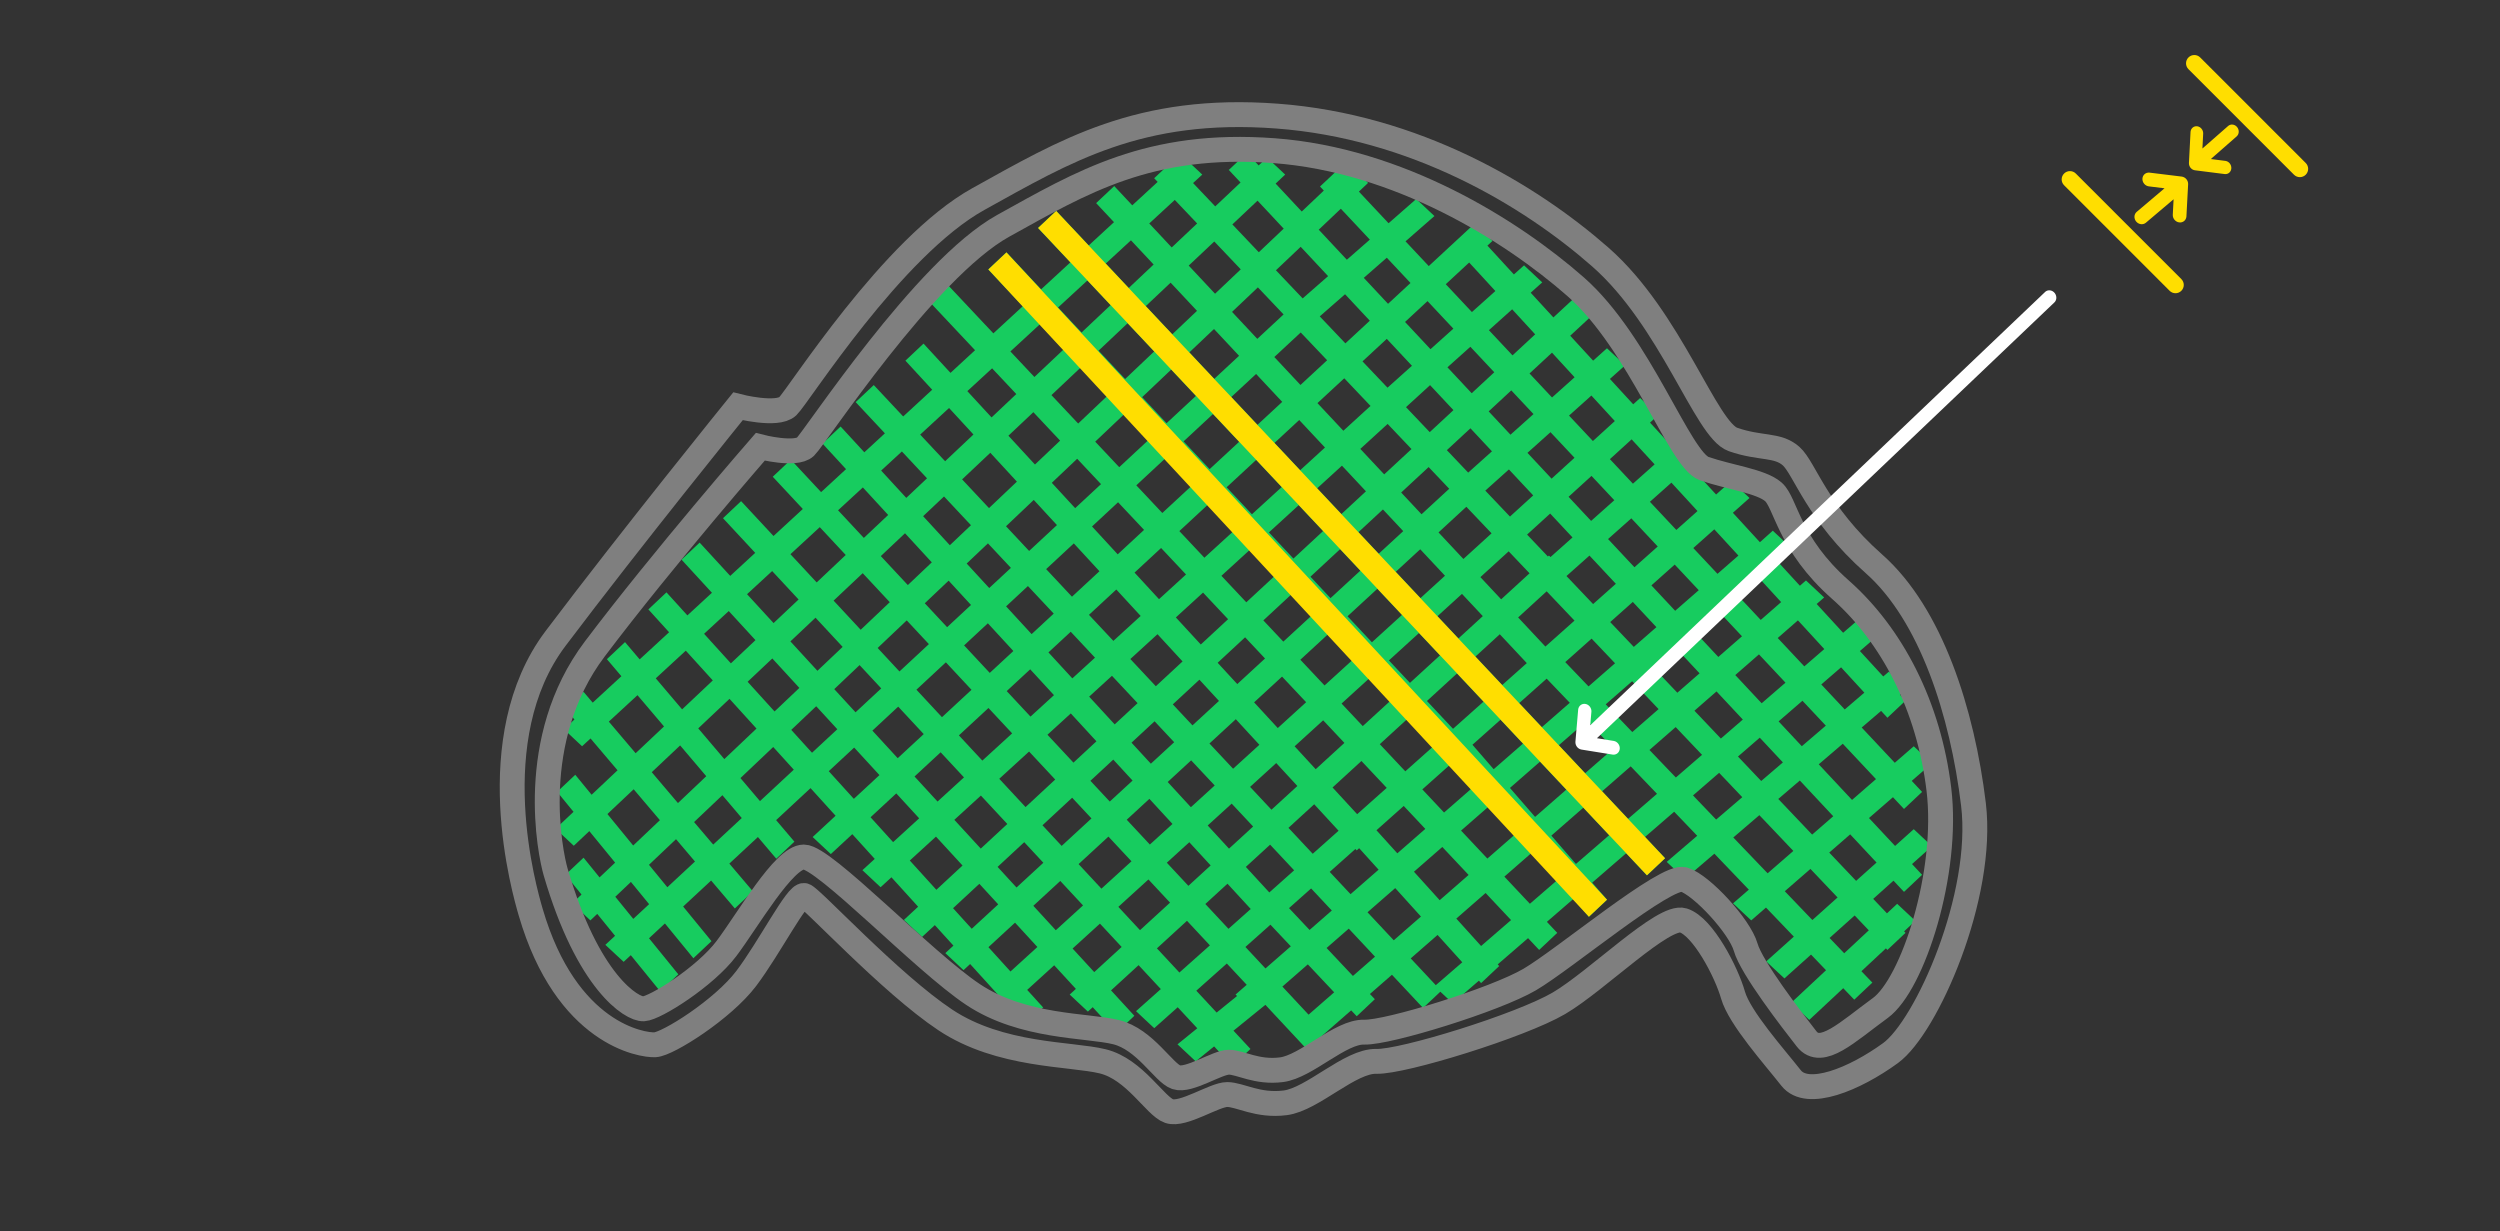 <svg 
 xmlns="http://www.w3.org/2000/svg"
 xmlns:xlink="http://www.w3.org/1999/xlink"
 width="301.5px" height="148.5px">
<rect width="100%" height="100%" fill="#333333" stroke="none"/>
<path fill-rule="evenodd"  fill="none"
 d="M-0.003,-0.001 L299.998,-0.001 L299.998,146.998 L-0.003,146.998 L-0.003,-0.001 Z"/>
<path fill-rule="evenodd"  fill="rgb(23, 204, 95)"
 d="M231.805,95.504 L229.622,97.561 L228.290,96.142 L225.400,98.655 L228.546,102.020 L230.800,100.000 L232.993,102.055 L230.592,104.206 L231.805,105.504 L229.622,107.561 L228.357,106.209 L225.908,108.403 L227.569,110.150 L228.800,109.000 L230.993,111.055 L229.634,112.324 L229.805,112.504 L227.622,114.562 L227.441,114.371 L224.487,117.128 L225.806,118.504 L223.621,120.561 L222.294,119.176 L218.199,122.999 L216.006,120.945 L220.220,117.011 L218.410,115.122 L215.199,117.999 L213.006,115.944 L216.338,112.959 L212.978,109.452 L211.199,110.999 L209.006,108.944 L210.908,107.291 L206.753,102.955 L203.199,105.999 L201.007,103.945 L204.684,100.795 L201.905,97.894 L198.390,100.936 L200.806,103.504 L198.622,105.562 L196.118,102.900 L192.019,106.447 L193.805,108.504 L191.622,110.561 L189.752,108.408 L186.554,111.175 L187.805,112.504 L185.622,114.562 L184.284,113.139 L180.625,116.304 L180.805,116.504 L178.621,118.561 L178.356,118.268 L175.198,120.999 L173.705,119.599 L171.622,121.561 L167.870,117.556 L165.213,119.876 L165.805,120.504 L163.622,122.561 L162.952,121.850 L158.475,125.758 L157.622,126.561 L152.604,121.182 L148.758,124.302 L150.806,126.504 L148.622,128.561 L146.422,126.196 L144.199,127.999 L142.006,125.944 L144.390,124.011 L142.033,121.475 L139.199,123.999 L137.006,121.945 L139.995,119.283 L137.312,116.398 L133.991,119.441 L136.805,122.504 L134.622,124.562 L131.779,121.467 L131.199,121.999 L129.006,119.945 L129.752,119.261 L127.136,116.413 L123.878,119.380 L125.805,121.504 L123.622,123.562 L116.998,116.262 L116.199,116.999 L114.006,114.944 L114.985,114.043 L112.740,111.569 L111.199,112.999 L109.006,110.945 L110.726,109.349 L107.508,105.803 L106.199,106.999 L104.006,104.945 L105.495,103.584 L102.788,100.600 L100.199,102.999 L98.006,100.944 L100.773,98.380 L97.750,95.048 L93.600,98.906 L95.806,101.504 L93.622,103.561 L91.403,100.947 L87.958,104.150 L90.805,107.504 L88.622,109.561 L85.761,106.192 L82.387,109.328 L85.805,113.504 L83.621,115.562 L80.190,111.370 L78.271,113.154 L81.806,117.504 L79.622,119.561 L76.075,115.196 L75.211,115.999 L73.006,113.948 L74.177,112.860 L72.027,110.214 L71.199,110.999 L69.006,108.944 L70.130,107.879 L68.194,105.495 L70.377,103.438 L72.307,105.814 L74.184,104.034 L71.072,100.232 L69.199,101.999 L67.006,99.944 L69.167,97.906 L67.194,95.495 L69.377,93.438 L71.349,95.847 L74.476,92.897 L71.219,89.059 L70.199,89.999 L68.006,87.944 L69.278,86.772 L68.194,85.495 L70.377,83.438 L71.482,84.740 L74.940,81.553 L73.194,79.495 L75.377,77.438 L77.145,79.520 L80.693,76.250 L78.194,73.495 L80.377,71.438 L82.899,74.217 L85.861,71.487 L82.194,67.495 L84.377,65.438 L88.066,69.453 L91.080,66.675 L87.194,62.495 L89.377,60.438 L93.286,64.642 L96.821,61.383 L93.194,57.495 L95.378,55.438 L99.027,59.350 L102.032,56.580 L99.193,53.495 L101.377,51.438 L104.238,54.547 L106.719,52.259 L103.194,48.495 L105.377,46.438 L108.925,50.226 L112.424,47.001 L109.194,43.495 L111.377,41.438 L114.630,44.968 L117.593,42.236 L112.194,36.495 L114.377,34.438 L119.799,40.202 L123.350,36.929 L119.194,32.495 L121.378,30.438 L125.556,34.896 L129.090,31.638 L125.194,27.495 L127.377,25.438 L131.296,29.605 L134.346,26.794 L132.194,24.495 L134.377,22.438 L136.551,24.761 L139.614,21.937 L139.194,21.495 L141.377,19.438 L141.820,19.904 L142.800,19.000 L144.993,21.055 L143.884,22.077 L146.558,24.890 L149.610,22.010 L148.194,20.495 L150.377,18.438 L151.792,19.951 L152.800,19.000 L154.993,21.055 L153.841,22.142 L156.991,25.510 L159.653,22.985 L159.194,22.495 L161.377,20.438 L161.830,20.921 L162.800,20.000 L164.993,22.055 L163.882,23.108 L167.461,26.922 L170.800,24.000 L172.993,26.055 L169.508,29.104 L172.309,32.089 L177.800,27.001 L179.993,29.055 L179.382,29.621 L182.576,33.097 L183.800,32.000 L185.993,34.055 L184.601,35.302 L187.340,38.282 L189.800,36.001 L191.993,38.055 L189.368,40.490 L192.131,43.497 L193.801,42.000 L195.993,44.055 L194.156,45.701 L196.966,48.760 L197.800,48.000 L199.993,50.055 L198.993,50.966 L201.789,54.010 L201.800,54.001 L203.993,56.055 L203.814,56.214 L206.961,59.639 L208.800,58.000 L210.993,60.055 L208.985,61.843 L212.247,65.392 L213.800,64.000 L215.993,66.055 L214.272,67.597 L217.068,70.640 L217.801,70.001 L219.993,72.055 L219.091,72.842 L222.281,76.314 L223.800,75.000 L225.993,77.055 L224.304,78.516 L227.121,81.582 L227.800,81.001 L229.993,83.055 L229.143,83.783 L229.805,84.504 L227.622,86.561 L226.863,85.735 L224.521,87.740 L228.510,91.991 L230.800,90.001 L232.993,92.055 L230.556,94.173 L231.805,95.504 ZM226.312,104.022 L223.134,100.624 L220.606,102.822 L223.846,106.232 L226.312,104.022 ZM87.353,91.546 L91.234,87.866 L87.979,84.280 L84.207,87.840 L87.353,91.546 ZM82.025,89.898 L78.602,93.128 L81.761,96.849 L85.176,93.611 L82.025,89.898 ZM93.411,85.802 L96.404,82.963 L93.141,79.411 L90.162,82.221 L93.411,85.802 ZM98.581,80.899 L101.623,78.014 L98.351,74.495 L95.323,77.352 L98.581,80.899 ZM210.185,86.779 L207.012,83.386 L204.348,85.712 L207.538,89.069 L210.185,86.779 ZM209.599,91.238 L212.401,94.187 L215.018,91.946 L212.228,88.963 L209.599,91.238 ZM204.969,81.202 L202.288,78.335 L199.615,80.730 L202.287,83.543 L204.969,81.202 ZM177.933,79.187 L181.160,82.618 L184.133,79.971 L180.875,76.491 L177.933,79.187 ZM178.827,74.304 L176.315,71.621 L173.354,74.318 L175.880,77.004 L178.827,74.304 ZM175.720,81.214 L172.089,84.540 L175.235,87.896 L178.919,84.614 L175.720,81.214 ZM173.668,79.031 L171.135,76.339 L167.503,79.647 L170.041,82.354 L173.668,79.031 ZM139.778,72.259 L143.034,69.284 L140.029,66.089 L136.827,69.056 L139.778,72.259 ZM134.627,71.095 L131.330,74.150 L134.272,77.291 L137.564,74.283 L134.627,71.095 ZM141.808,74.462 L144.817,77.727 L148.106,74.676 L145.087,71.466 L141.808,74.462 ZM146.848,79.931 L149.214,82.500 L152.563,79.414 L150.159,76.859 L146.848,79.931 ZM150.305,72.636 L153.790,69.404 L150.816,66.231 L147.302,69.442 L150.305,72.636 ZM152.359,74.819 L154.769,77.381 L158.256,74.168 L155.839,71.590 L152.359,74.819 ZM156.822,79.564 L159.740,82.666 L163.236,79.481 L160.305,76.355 L156.822,79.564 ZM160.462,72.135 L164.061,68.818 L161.623,66.226 L158.039,69.550 L160.462,72.135 ZM162.511,74.321 L165.454,77.461 L169.083,74.156 L166.115,71.001 L162.511,74.321 ZM165.285,81.667 L161.792,84.848 L164.350,87.567 L167.828,84.381 L165.285,81.667 ZM159.574,86.869 L156.130,90.005 L158.674,92.766 L162.137,89.594 L159.574,86.869 ZM157.521,84.686 L154.616,81.597 L151.245,84.703 L154.100,87.802 L157.521,84.686 ZM149.039,86.736 L145.860,89.665 L148.712,92.710 L151.883,89.822 L149.039,86.736 ZM147.009,84.532 L144.649,81.971 L141.441,84.946 L143.812,87.478 L147.009,84.532 ZM142.618,79.767 L139.594,76.486 L136.319,79.477 L139.392,82.759 L142.618,79.767 ZM134.104,81.501 L131.353,84.015 L134.431,87.361 L137.193,84.799 L134.104,81.501 ZM132.057,79.315 L129.130,76.189 L126.443,78.679 L129.324,81.811 L132.057,79.315 ZM124.242,80.719 L121.409,83.344 L124.279,86.421 L127.110,83.835 L124.242,80.719 ZM122.213,78.513 L119.136,75.169 L116.269,77.834 L119.365,81.152 L122.213,78.513 ZM124.413,76.474 L127.081,74.001 L123.968,70.678 L121.334,73.127 L124.413,76.474 ZM129.281,71.962 L132.596,68.891 L129.502,65.534 L126.165,68.635 L129.281,71.962 ZM134.796,66.852 L137.975,63.906 L134.840,60.572 L131.699,63.492 L134.796,66.852 ZM140.176,61.866 L143.681,58.619 L140.543,55.271 L137.038,58.530 L140.176,61.866 ZM142.230,64.050 L145.249,67.260 L148.768,64.046 L145.730,60.806 L142.230,64.050 ZM150.983,62.022 L154.579,58.736 L151.498,55.461 L147.931,58.766 L150.983,62.022 ZM153.031,64.208 L155.989,67.363 L159.569,64.042 L156.631,60.918 L153.031,64.208 ZM161.769,62.002 L164.734,59.252 L161.839,56.159 L158.846,58.894 L161.769,62.002 ZM163.823,64.185 L166.268,66.785 L169.231,64.054 L166.783,61.440 L163.823,64.185 ZM168.321,68.968 L171.301,72.136 L174.267,69.434 L171.279,66.242 L168.321,68.968 ZM176.486,67.414 L179.884,64.319 L176.841,61.117 L173.485,64.209 L176.486,67.414 ZM178.533,69.601 L181.039,72.278 L184.464,69.140 L181.947,66.491 L178.533,69.601 ZM183.087,74.465 L186.374,77.975 L189.886,74.846 L186.528,71.312 L183.087,74.465 ZM188.770,79.848 L191.579,82.780 L194.774,79.991 L191.948,77.017 L188.770,79.848 ZM186.528,81.844 L183.211,84.799 L185.942,87.701 L189.317,84.755 L186.528,81.844 ZM180.970,86.795 L177.576,89.818 L180.138,92.768 L183.680,89.676 L180.970,86.795 ZM175.337,91.812 L171.531,95.202 L174.154,97.991 L177.880,94.739 L175.337,91.812 ZM172.994,89.892 L169.877,86.566 L166.402,89.749 L169.480,93.021 L172.994,89.892 ZM164.190,91.776 L160.705,94.969 L163.675,98.192 L167.239,95.018 L164.190,91.776 ZM158.493,96.995 L155.388,99.839 L158.316,102.965 L161.434,100.187 L158.493,96.995 ZM156.463,94.792 L153.913,92.025 L150.760,94.897 L153.340,97.652 L156.463,94.792 ZM148.542,96.917 L145.648,99.552 L148.218,102.345 L151.128,99.679 L148.542,96.917 ZM146.494,94.730 L143.654,91.698 L140.823,94.308 L143.620,97.348 L146.494,94.730 ZM141.606,89.511 L139.242,86.986 L136.460,89.566 L138.794,92.102 L141.606,89.511 ZM134.261,91.607 L131.503,94.165 L133.839,96.668 L136.588,94.136 L134.261,91.607 ZM132.231,89.401 L129.138,86.039 L126.323,88.611 L129.459,91.973 L132.231,89.401 ZM124.108,90.635 L120.511,93.922 L123.681,97.332 L127.259,94.013 L124.108,90.635 ZM122.065,88.444 L119.209,85.383 L115.643,88.687 L118.471,91.728 L122.065,88.444 ZM117.164,83.191 L114.072,79.876 L110.521,83.178 L113.602,86.492 L117.164,83.191 ZM112.024,77.680 L109.353,74.818 L105.843,78.146 L108.476,80.978 L112.024,77.680 ZM114.221,75.638 L117.103,72.959 L114.405,70.027 L111.530,72.753 L114.221,75.638 ZM119.300,70.917 L121.916,68.486 L119.147,65.530 L116.582,67.962 L119.300,70.917 ZM124.113,66.444 L127.467,63.326 L124.671,60.291 L121.324,63.466 L124.113,66.444 ZM129.664,61.283 L132.783,58.385 L129.907,55.327 L126.848,58.227 L129.664,61.283 ZM134.980,56.342 L138.489,53.080 L135.565,49.961 L132.083,53.263 L134.980,56.342 ZM140.687,51.038 L144.235,47.740 L141.252,44.568 L137.742,47.896 L140.687,51.038 ZM142.740,53.229 L145.881,56.579 L149.444,53.278 L146.293,49.927 L142.740,53.229 ZM151.645,51.238 L154.636,48.466 L151.485,45.100 L148.490,47.884 L151.645,51.238 ZM153.698,53.422 L156.794,56.712 L159.792,53.973 L156.685,50.654 L153.698,53.422 ZM162.007,51.949 L165.285,48.954 L162.117,45.620 L158.885,48.615 L162.007,51.949 ZM164.054,54.136 L166.934,57.211 L170.227,54.156 L167.348,51.126 L164.054,54.136 ZM168.982,59.399 L171.437,62.021 L174.776,58.944 L172.292,56.329 L168.982,59.399 ZM177.064,56.997 L179.930,54.429 L177.334,51.653 L174.491,54.289 L177.064,56.997 ZM179.127,59.168 L182.102,62.299 L184.904,59.747 L181.975,56.615 L179.127,59.168 ZM184.166,64.471 L186.677,67.114 L186.800,67.000 L186.991,67.179 L189.645,64.817 L186.950,61.935 L184.166,64.471 ZM188.916,69.471 L192.128,72.850 L194.872,70.406 L191.690,67.003 L188.916,69.471 ZM194.190,75.021 L197.036,78.016 L199.763,75.635 L196.917,72.592 L194.190,75.021 ZM196.835,82.160 L193.649,84.941 L196.854,88.286 L200.025,85.518 L196.835,82.160 ZM191.387,86.916 L187.991,89.880 L191.164,93.253 L194.592,90.261 L191.387,86.916 ZM185.729,91.855 L182.098,95.025 L185.132,98.519 L188.902,95.228 L185.729,91.855 ZM179.840,96.996 L176.204,100.170 L179.377,103.543 L182.874,100.490 L179.840,96.996 ZM173.942,102.144 L170.523,105.130 L173.626,108.563 L177.115,105.518 L173.942,102.144 ZM171.893,99.965 L169.290,97.198 L166.001,100.128 L168.518,102.912 L171.893,99.965 ZM163.911,102.289 L163.622,102.561 L163.463,102.388 L160.362,105.150 L162.877,107.836 L166.258,104.884 L163.911,102.289 ZM158.121,107.146 L155.455,109.520 L157.934,112.151 L160.616,109.810 L158.121,107.146 ZM156.075,104.961 L153.176,101.866 L150.247,104.550 L153.080,107.629 L156.075,104.961 ZM148.034,106.576 L145.364,109.023 L148.155,112.015 L150.839,109.624 L148.034,106.576 ZM146.006,104.371 L143.430,101.572 L140.718,104.043 L143.320,106.832 L146.006,104.371 ZM141.402,99.368 L138.617,96.341 L135.883,98.860 L138.674,101.852 L141.402,99.368 ZM133.677,100.893 L130.077,104.210 L132.832,107.173 L136.456,103.872 L133.677,100.893 ZM131.633,98.701 L129.304,96.205 L125.722,99.527 L128.036,102.016 L131.633,98.701 ZM123.523,101.567 L120.309,104.548 L122.592,107.033 L125.830,104.049 L123.523,101.567 ZM121.482,99.372 L118.296,95.946 L115.093,98.872 L118.281,102.341 L121.482,99.372 ZM116.256,93.752 L113.443,90.726 L110.292,93.646 L113.067,96.666 L116.256,93.752 ZM111.402,88.531 L108.323,85.220 L105.210,88.114 L108.264,91.438 L111.402,88.531 ZM106.278,83.021 L103.666,80.211 L100.611,83.108 L103.178,85.902 L106.278,83.021 ZM103.800,75.950 L107.307,72.624 L104.043,69.125 L100.533,72.436 L103.800,75.950 ZM109.484,70.560 L112.374,67.820 L109.145,64.311 L106.225,67.066 L109.484,70.560 ZM114.551,65.755 L117.097,63.341 L113.849,59.873 L111.328,62.252 L114.551,65.755 ZM119.274,61.276 L122.638,58.085 L119.432,54.606 L116.031,57.814 L119.274,61.276 ZM124.815,56.021 L127.851,53.142 L124.622,49.709 L121.614,52.547 L124.815,56.021 ZM130.028,51.078 L133.514,47.772 L130.304,44.348 L126.804,47.650 L130.028,51.078 ZM135.691,45.708 L139.197,42.383 L135.995,38.979 L132.486,42.289 L135.691,45.708 ZM141.374,40.319 L144.359,37.488 L141.177,34.090 L138.177,36.920 L141.374,40.319 ZM143.429,42.504 L146.433,45.697 L149.433,42.908 L146.409,39.678 L143.429,42.504 ZM151.630,40.866 L154.800,37.920 L151.702,34.659 L148.585,37.614 L151.630,40.866 ZM153.682,43.058 L156.837,46.427 L160.052,43.447 L156.868,40.097 L153.682,43.058 ZM162.253,41.408 L165.199,38.678 L162.214,35.486 L159.162,38.156 L162.253,41.408 ZM164.317,43.581 L167.333,46.755 L170.282,44.113 L167.246,40.867 L164.317,43.581 ZM169.563,49.102 L172.427,52.116 L175.286,49.464 L172.467,46.449 L169.563,49.102 ZM177.486,47.423 L180.210,44.896 L177.326,41.821 L174.562,44.297 L177.486,47.423 ZM179.533,49.613 L182.165,52.426 L184.941,49.938 L182.261,47.082 L179.533,49.613 ZM184.210,54.613 L187.122,57.727 L189.886,55.209 L186.990,52.122 L184.210,54.613 ZM189.168,59.915 L191.887,62.822 L194.689,60.328 L191.936,57.394 L189.168,59.915 ZM193.931,65.008 L197.113,68.410 L199.923,65.907 L196.737,62.511 L193.931,65.008 ZM199.158,70.596 L202.025,73.661 L204.869,71.178 L201.971,68.090 L199.158,70.596 ZM204.523,76.332 L207.230,79.228 L210.084,76.737 L207.338,73.810 L204.523,76.332 ZM209.274,81.412 L212.456,84.815 L215.330,82.328 L212.131,78.918 L209.274,81.412 ZM214.499,86.999 L217.299,89.993 L220.195,87.513 L217.376,84.510 L214.499,86.999 ZM217.060,94.130 L214.461,96.355 L218.545,100.653 L221.091,98.440 L217.060,94.130 ZM222.413,114.963 L225.376,112.197 L223.673,110.406 L220.646,113.119 L222.413,114.963 ZM218.574,110.956 L221.610,108.235 L218.339,104.792 L215.245,107.482 L218.574,110.956 ZM213.175,105.321 L216.278,102.623 L212.179,98.309 L209.036,101.001 L213.175,105.321 ZM206.967,98.841 L210.119,96.141 L207.328,93.203 L204.177,95.929 L206.967,98.841 ZM202.107,93.768 L205.267,91.034 L202.086,87.686 L198.924,90.447 L202.107,93.768 ZM196.340,98.757 L199.835,95.734 L196.662,92.422 L193.213,95.432 L196.340,98.757 ZM190.059,104.191 L194.069,100.722 L190.951,97.407 L187.093,100.775 L190.059,104.191 ZM184.505,108.996 L187.792,106.152 L184.835,102.747 L181.426,105.722 L184.505,108.996 ZM178.620,114.087 L182.235,110.961 L179.164,107.696 L175.631,110.781 L178.620,114.087 ZM173.158,118.813 L176.351,116.050 L173.371,112.754 L170.132,115.582 L173.158,118.813 ZM168.087,113.399 L171.367,110.536 L168.263,107.102 L164.922,110.019 L168.087,113.399 ZM163.161,117.699 L165.826,115.373 L162.661,111.993 L159.985,114.328 L163.161,117.699 ZM157.813,122.368 L160.900,119.673 L157.724,116.302 L154.654,118.982 L157.813,122.368 ZM152.614,116.795 L155.672,114.125 L153.214,111.517 L150.197,114.204 L152.614,116.795 ZM146.726,122.116 L149.191,120.117 L149.006,119.945 L150.353,118.769 L147.956,116.200 L144.274,119.479 L146.726,122.116 ZM142.236,117.287 L145.914,114.011 L143.151,111.049 L139.525,114.372 L142.236,117.287 ZM137.485,112.178 L141.108,108.858 L138.500,106.063 L134.872,109.367 L137.485,112.178 ZM131.964,117.235 L135.272,114.204 L132.654,111.388 L129.354,114.393 L131.964,117.235 ZM127.327,112.187 L130.614,109.194 L127.871,106.243 L124.619,109.240 L127.327,112.187 ZM121.865,117.162 L125.109,114.207 L122.413,111.273 L119.204,114.229 L121.865,117.162 ZM117.191,112.010 L120.386,109.066 L118.110,106.588 L114.939,109.529 L117.191,112.010 ZM112.925,107.309 L116.082,104.381 L112.879,100.895 L109.722,103.779 L112.925,107.309 ZM107.709,101.561 L110.852,98.689 L108.092,95.685 L104.988,98.561 L107.709,101.561 ZM102.974,96.341 L106.064,93.477 L103.013,90.156 L99.947,93.006 L102.974,96.341 ZM97.929,90.782 L100.981,87.945 L98.434,85.172 L95.427,88.024 L97.929,90.782 ZM91.655,96.614 L95.732,92.824 L93.250,90.088 L89.297,93.837 L91.655,96.614 ZM86.013,101.858 L89.458,98.656 L87.120,95.901 L83.705,99.140 L86.013,101.858 ZM80.481,107.000 L83.816,103.900 L81.528,101.204 L78.267,104.296 L80.481,107.000 ZM76.373,110.818 L78.284,109.042 L76.089,106.361 L74.205,108.149 L76.373,110.818 ZM73.254,98.173 L76.362,101.969 L79.584,98.914 L76.420,95.186 L73.254,98.173 ZM76.881,83.839 L73.423,87.027 L76.658,90.838 L80.081,87.609 L76.881,83.839 ZM82.707,78.469 L79.086,81.807 L82.263,85.550 L85.964,82.059 L82.707,78.469 ZM87.888,73.693 L84.912,76.436 L88.146,80.000 L91.111,77.202 L87.888,73.693 ZM93.121,68.870 L90.094,71.660 L93.293,75.143 L96.309,72.298 L93.121,68.870 ZM98.865,63.575 L95.327,66.836 L98.491,70.240 L101.997,66.932 L98.865,63.575 ZM104.061,58.785 L101.071,61.541 L104.179,64.873 L107.114,62.104 L104.061,58.785 ZM108.768,54.447 L106.267,56.752 L109.297,60.045 L111.799,57.684 L108.768,54.447 ZM114.455,49.204 L110.973,52.414 L113.981,55.625 L117.399,52.400 L114.455,49.204 ZM119.647,44.419 L116.660,47.171 L119.582,50.341 L122.567,47.524 L119.647,44.419 ZM125.400,39.116 L121.852,42.385 L124.750,45.465 L128.253,42.160 L125.400,39.116 ZM131.144,33.821 L127.605,37.082 L130.435,40.101 L133.940,36.794 L131.144,33.821 ZM133.350,31.787 L136.122,34.735 L139.127,31.901 L136.394,28.981 L133.350,31.787 ZM141.679,24.110 L138.600,26.948 L141.309,29.842 L144.376,26.949 L141.679,24.110 ZM146.442,29.123 L143.359,32.031 L146.535,35.424 L149.636,32.484 L146.442,29.123 ZM151.659,24.200 L148.623,27.064 L151.812,30.420 L154.814,27.574 L151.659,24.200 ZM156.863,29.764 L153.878,32.595 L157.101,35.987 L160.170,33.301 L156.863,29.764 ZM161.705,25.172 L159.040,27.700 L162.429,31.325 L165.202,28.899 L161.705,25.172 ZM167.249,31.081 L164.473,33.509 L167.399,36.639 L170.108,34.128 L167.249,31.081 ZM172.159,36.314 L169.447,38.828 L172.517,42.111 L175.277,39.637 L172.159,36.314 ZM177.182,31.660 L174.360,34.275 L177.512,37.635 L180.342,35.099 L177.182,31.660 ZM182.367,37.303 L179.560,39.819 L182.410,42.856 L185.141,40.322 L182.367,37.303 ZM187.169,42.530 L184.461,45.042 L187.176,47.936 L189.896,45.499 L187.169,42.530 ZM191.922,47.703 L189.225,50.119 L192.104,53.188 L194.749,50.780 L191.922,47.703 ZM196.775,52.986 L194.154,55.373 L196.931,58.333 L199.548,56.004 L196.775,52.986 ZM201.573,58.208 L198.979,60.516 L202.164,63.911 L204.721,61.634 L201.573,58.208 ZM206.745,63.838 L204.212,66.094 L207.130,69.204 L209.653,67.002 L206.745,63.838 ZM212.038,69.599 L209.573,71.807 L212.345,74.763 L214.807,72.613 L212.038,69.599 ZM216.831,74.815 L214.392,76.944 L217.600,80.364 L220.012,78.278 L216.831,74.815 ZM224.841,83.534 L222.034,80.480 L219.647,82.545 L222.476,85.560 L224.841,83.534 ZM222.240,89.694 L219.341,92.176 L223.357,96.471 L226.244,93.961 L222.240,89.694 Z"/>
<path fill-rule="evenodd"  fill="rgb(255, 222, 0)"
 d="M198.622,105.562 L125.194,27.495 L127.377,25.438 L200.806,103.504 L198.622,105.562 ZM191.622,110.561 L119.194,32.495 L121.378,30.438 L193.805,108.504 L191.622,110.561 Z"/>
<path fill-rule="evenodd"  stroke="rgb(127, 127, 127)" stroke-width="3px" stroke-linecap="butt" stroke-linejoin="miter" fill="none"
 d="M79.000,126.000 C77.437,126.082 68.294,124.718 63.999,110.000 C63.275,107.517 57.909,89.057 67.000,77.000 C76.090,64.943 88.999,49.000 88.999,49.000 C88.999,49.000 93.712,50.218 95.000,49.000 C96.287,47.781 107.582,29.770 118.000,24.000 C128.417,18.229 137.382,12.762 154.000,14.000 C170.617,15.238 184.434,23.474 193.000,31.000 C201.565,38.525 205.710,51.847 209.000,53.000 C212.289,54.152 214.348,53.549 216.000,55.000 C217.652,56.450 219.110,61.917 225.999,68.000 C232.889,74.083 236.659,85.942 237.999,97.000 C239.340,108.058 232.337,123.845 227.999,127.000 C223.662,130.155 217.960,132.504 216.000,130.000 C214.038,127.496 209.785,122.760 209.000,120.000 C208.214,117.240 205.382,111.749 202.999,111.000 C200.617,110.250 192.602,118.302 188.000,121.000 C183.397,123.697 169.182,128.094 166.000,128.000 C162.817,127.906 158.312,132.576 154.999,133.000 C151.687,133.423 149.545,132.003 148.000,132.000 C146.454,131.996 142.679,134.576 141.000,134.000 C139.320,133.423 136.858,128.950 132.999,128.000 C129.141,127.049 120.643,127.416 114.000,123.000 C107.356,118.583 97.868,108.261 96.999,108.000 C96.131,107.738 92.811,114.277 90.000,118.000 C87.188,121.722 80.561,125.917 79.000,126.000 Z"/>
<path fill-rule="evenodd"  stroke="rgb(127, 127, 127)" stroke-width="3px" stroke-linecap="butt" stroke-linejoin="miter" fill="none"
 d="M77.617,121.665 C76.200,121.740 70.907,118.504 67.012,105.166 C66.355,102.915 63.487,89.187 71.733,78.261 C79.979,67.334 91.687,53.887 91.687,53.887 C91.687,53.887 95.962,54.991 97.129,53.887 C98.296,52.783 111.542,32.461 120.990,27.232 C130.438,22.003 138.570,17.048 153.641,18.170 C168.713,19.291 182.246,27.756 190.015,34.575 C197.784,41.395 202.543,55.468 205.526,56.512 C208.511,57.556 212.377,58.010 213.875,59.324 C215.374,60.639 215.697,65.592 221.946,71.105 C228.194,76.617 232.614,85.176 233.830,95.197 C235.045,105.218 230.694,118.712 226.759,121.571 C222.825,124.430 219.654,127.559 217.875,125.290 C216.097,123.021 211.239,116.729 210.527,114.228 C209.814,111.727 205.246,106.751 203.085,106.072 C200.923,105.393 188.655,115.690 184.480,118.134 C180.305,120.578 167.412,124.563 164.526,124.477 C161.639,124.392 157.554,128.625 154.548,129.009 C151.544,129.392 149.601,128.105 148.200,128.102 C146.798,128.099 143.374,130.437 141.851,129.915 C140.327,129.392 138.095,125.339 134.595,124.477 C131.095,123.616 123.387,123.949 117.361,119.946 C111.336,115.944 99.409,103.353 96.943,103.353 C94.526,103.353 90.144,111.042 87.594,114.415 C85.044,117.789 79.033,121.590 77.617,121.665 Z"/>
<path fill-rule="evenodd"  fill="rgb(255, 255, 255)"
 d="M247.709,36.520 L192.590,89.028 L194.629,89.358 C195.063,89.436 195.381,89.860 195.342,90.309 C195.304,90.759 194.922,91.069 194.486,91.005 L190.727,90.399 C190.622,90.382 190.519,90.343 190.424,90.285 C190.236,90.170 190.095,89.984 190.031,89.770 C189.999,89.662 189.988,89.551 189.997,89.443 L190.329,85.559 C190.384,85.119 190.767,84.824 191.196,84.893 C191.626,84.963 191.948,85.370 191.925,85.817 L191.784,87.468 L246.680,35.172 C247.019,34.900 247.525,34.983 247.808,35.354 C248.093,35.728 248.048,36.249 247.709,36.520 Z"/>
<path fill-rule="evenodd"  fill="rgb(255, 222, 0)"
 d="M278.071,21.071 C277.680,21.462 277.047,21.462 276.656,21.071 L263.928,8.343 C263.538,7.952 263.538,7.319 263.928,6.929 C264.319,6.538 264.952,6.538 265.343,6.929 L278.071,19.657 C278.461,20.047 278.461,20.681 278.071,21.071 ZM263.888,22.223 L263.681,26.125 C263.642,26.569 263.261,26.877 262.817,26.823 C262.373,26.769 262.028,26.371 262.037,25.924 L262.136,24.031 L258.790,26.864 C258.451,27.148 257.931,27.084 257.626,26.721 C257.322,26.358 257.349,25.834 257.688,25.550 L261.044,22.708 L259.141,22.475 C258.693,22.413 258.353,21.999 258.377,21.548 C258.401,21.097 258.780,20.772 259.229,20.819 L263.109,21.295 C263.563,21.350 263.912,21.766 263.888,22.223 ZM263.070,35.071 C262.680,35.461 262.047,35.461 261.657,35.071 L248.929,22.343 C248.538,21.953 248.538,21.319 248.929,20.929 C249.319,20.538 249.952,20.538 250.343,20.929 L263.070,33.657 C263.461,34.047 263.461,34.680 263.070,35.071 ZM264.981,15.229 C265.392,15.282 265.712,15.664 265.704,16.093 L265.612,17.910 L268.716,15.191 C269.030,14.918 269.513,14.979 269.795,15.328 C270.078,15.676 270.053,16.179 269.739,16.452 L266.625,19.180 L268.390,19.404 C268.805,19.464 269.121,19.860 269.099,20.293 C269.077,20.726 268.725,21.039 268.308,20.993 L264.709,20.537 C264.288,20.483 263.965,20.085 263.987,19.646 L264.179,15.900 C264.216,15.474 264.569,15.178 264.981,15.229 Z"/>
</svg>
